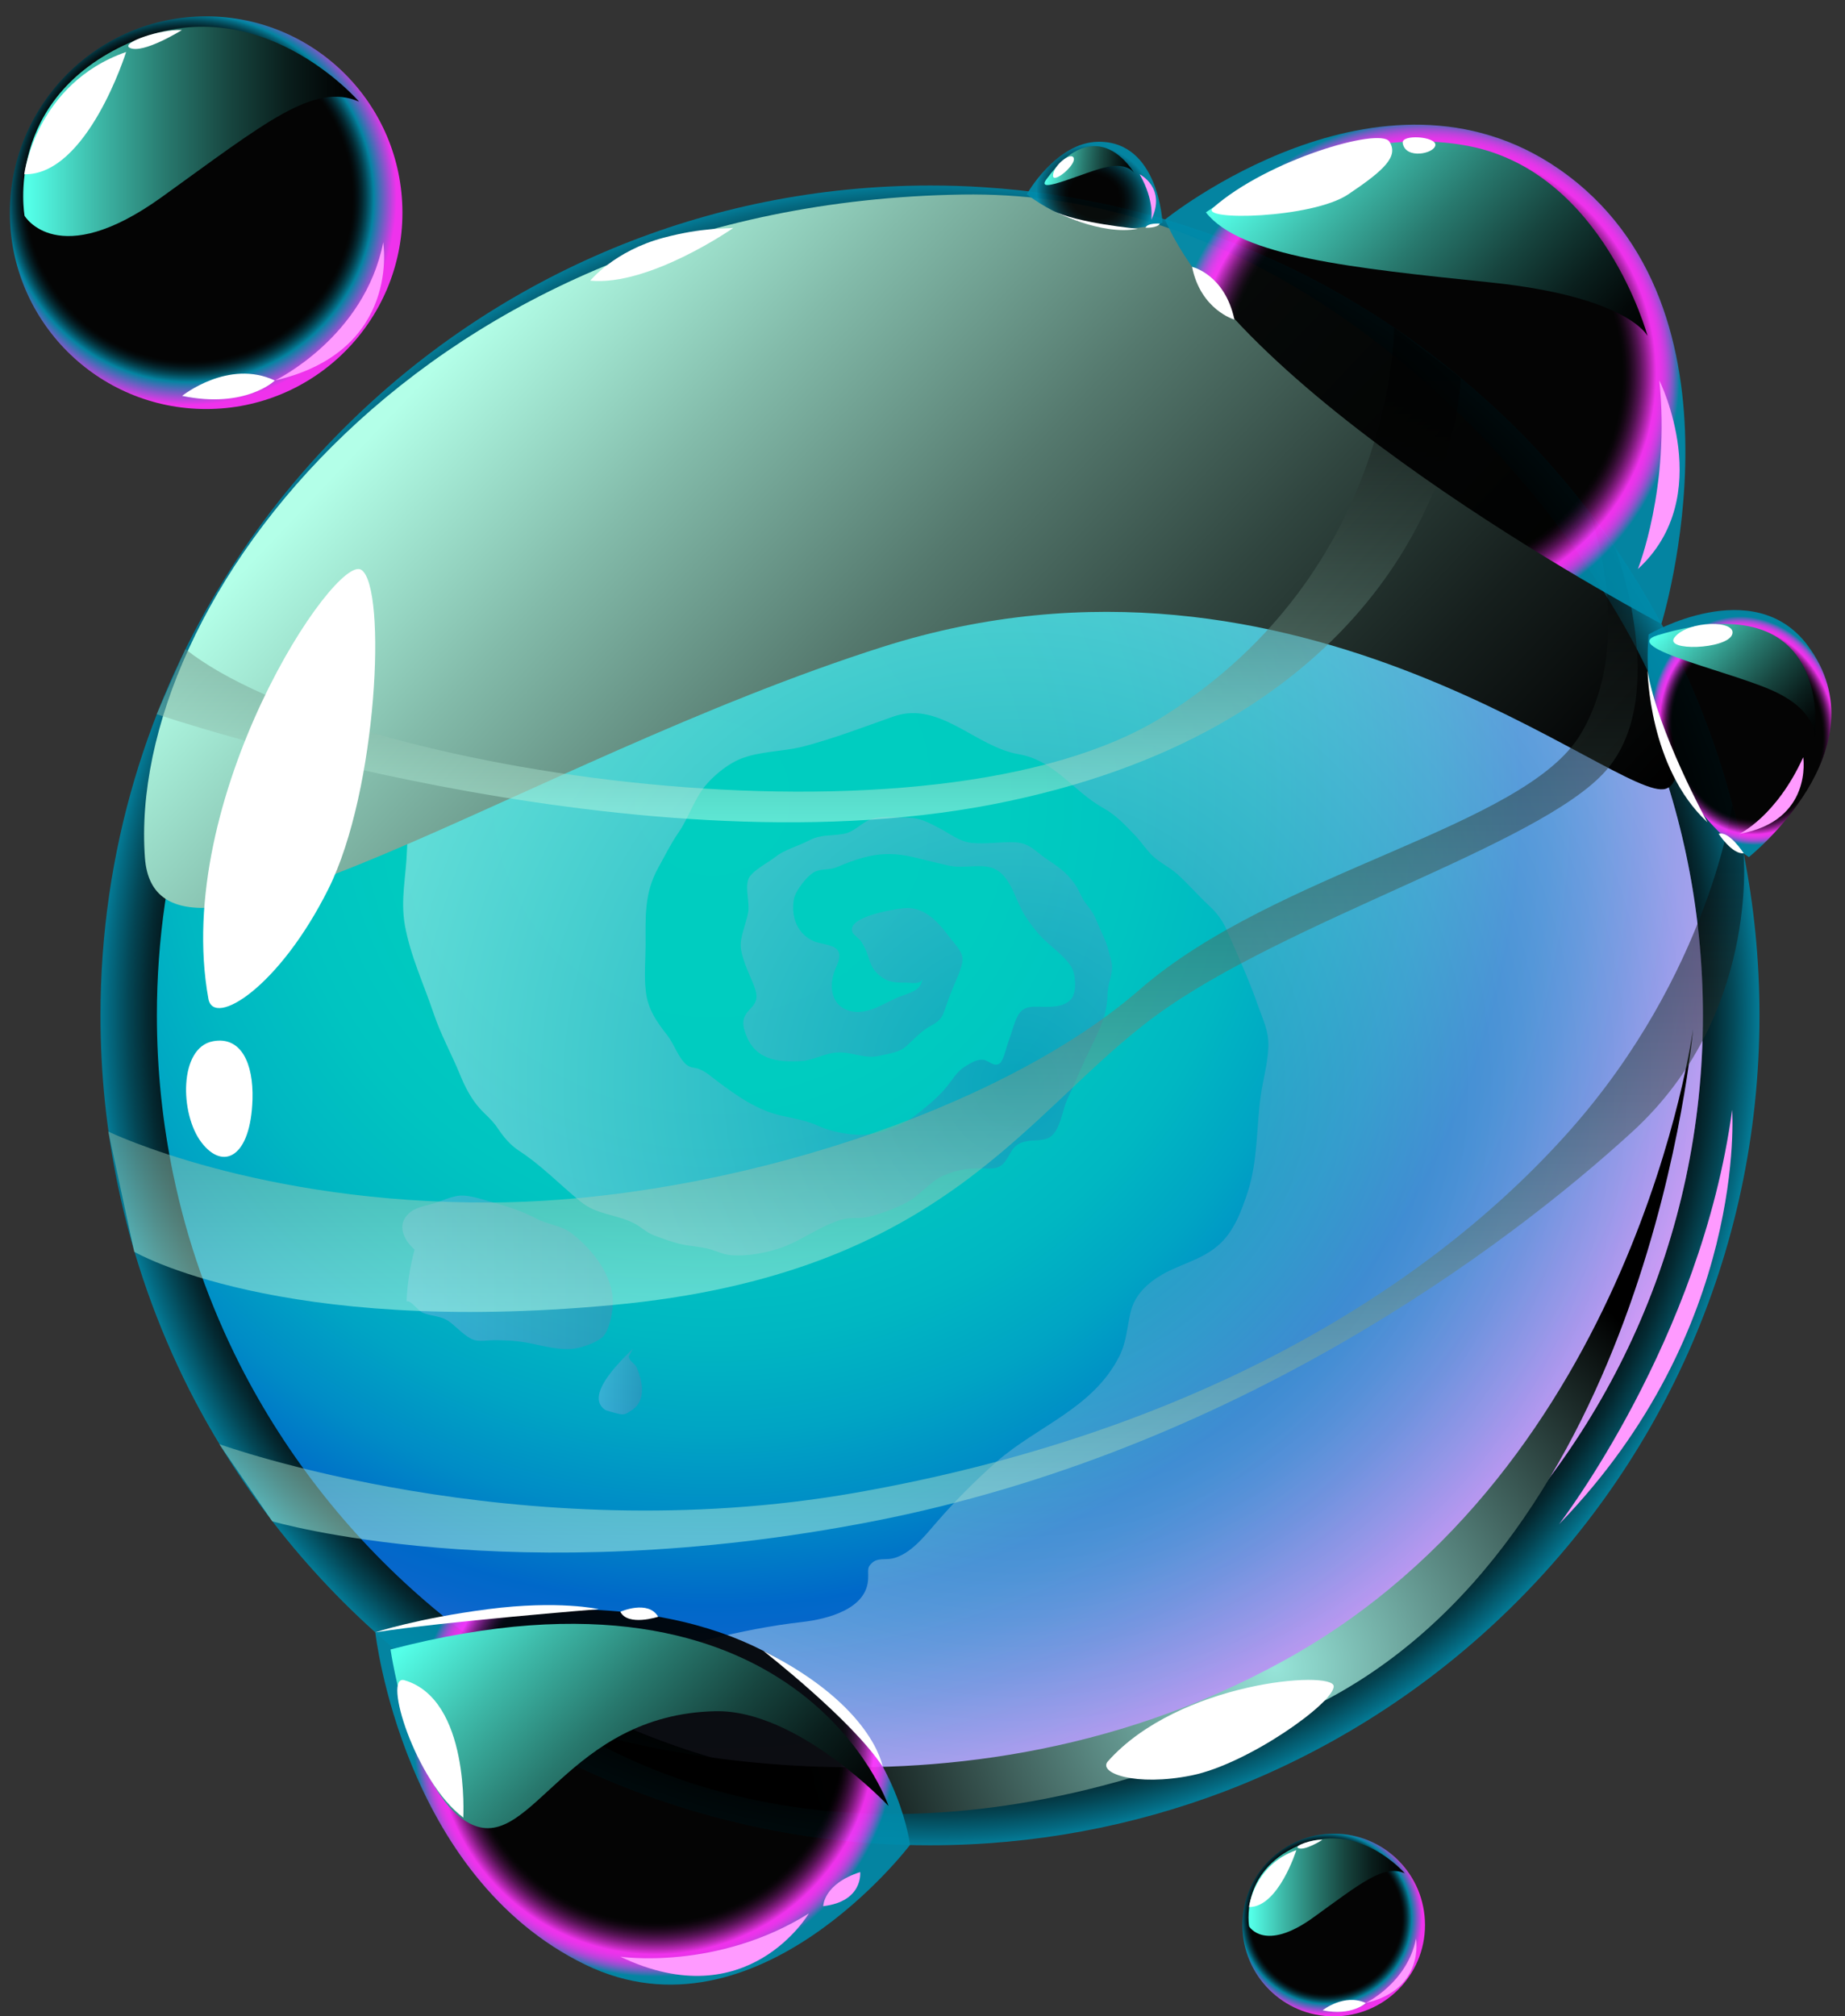 <svg width="108" height="118" viewBox="0 0 108 118" fill="none" xmlns="http://www.w3.org/2000/svg">
<rect x="0" y="0" width="108" height="118" fill="#333333" stroke="none"/>
<path opacity="0.92" fill-rule="evenodd" clip-rule="evenodd" d="M102.993 59.428C102.993 73.469 97.04 86.113 87.504 94.98C82.949 99.222 77.584 102.583 71.672 104.84C66.307 106.875 60.506 107.988 54.433 107.988C52.276 107.988 50.151 107.847 48.065 107.573C46.152 107.33 44.259 106.956 42.417 106.49C38.043 105.377 33.913 103.666 30.097 101.449C27.677 100.042 25.39 98.442 23.264 96.651C18.243 92.45 14.082 87.236 11.086 81.345C9.213 77.629 7.796 73.661 6.925 69.491C6.915 69.481 6.915 69.46 6.915 69.45C6.237 66.211 5.883 62.86 5.883 59.428C5.883 49.842 8.656 40.903 13.455 33.372C15.479 30.173 17.878 27.237 20.591 24.605C29.338 16.102 41.273 10.858 54.443 10.858C55.506 10.858 56.558 10.888 57.601 10.959C63.118 11.314 68.372 12.589 73.231 14.634C74.081 14.988 74.912 15.373 75.742 15.768C79.264 17.489 82.544 19.625 85.531 22.125C86.533 22.955 87.504 23.836 88.446 24.747C88.78 25.071 89.114 25.415 89.438 25.749C97.82 34.485 102.993 46.349 102.993 59.428Z" fill="url(#paint0_radial_24_1772)"/>
<path fill-rule="evenodd" clip-rule="evenodd" d="M99.683 59.428C99.683 72.517 94.135 84.29 85.247 92.551C81.006 96.509 76.005 99.637 70.488 101.742C65.497 103.646 60.081 104.678 54.423 104.678C52.418 104.678 50.434 104.547 48.491 104.293C46.709 104.061 44.947 103.716 43.227 103.281C39.147 102.239 35.3 100.649 31.747 98.584C29.49 97.278 27.364 95.79 25.38 94.11C20.703 90.192 16.826 85.343 14.032 79.846C12.28 76.384 10.964 72.679 10.155 68.802C10.145 68.792 10.145 68.772 10.145 68.762C9.517 65.745 9.183 62.617 9.183 59.418C9.183 50.49 11.774 42.158 16.239 35.133C18.132 32.157 20.369 29.424 22.889 26.964C31.038 19.037 42.164 14.158 54.433 14.158C55.425 14.158 56.397 14.188 57.379 14.249C62.521 14.583 67.421 15.768 71.946 17.671C72.735 18.005 73.515 18.359 74.284 18.734C77.574 20.343 80.631 22.327 83.405 24.656C84.336 25.425 85.247 26.255 86.118 27.105C86.432 27.409 86.735 27.723 87.049 28.037C94.864 36.176 99.683 47.24 99.683 59.428Z" fill="url(#paint1_radial_24_1772)"/>
<path opacity="0.4" fill-rule="evenodd" clip-rule="evenodd" d="M99.683 59.428C99.683 72.517 94.135 84.29 85.247 92.551C81.005 96.509 76.005 99.637 70.488 101.742C65.497 103.646 60.081 104.678 54.422 104.678C52.418 104.678 50.434 104.547 48.49 104.294C42.447 103.504 36.788 101.51 31.747 98.584C33.245 98.199 34.713 97.683 36.231 97.309C39.835 96.377 43.267 95.335 46.972 94.92C48.45 94.748 50.758 94.16 50.819 92.379C50.839 91.873 50.738 91.741 51.051 91.457C51.396 91.154 51.811 91.296 52.236 91.204C53.289 90.972 54.129 89.888 54.797 89.119C55.89 87.854 57.075 86.659 58.32 85.556C60.749 83.43 63.958 82.438 65.517 79.381C65.942 78.54 65.973 77.68 66.185 76.779C66.428 75.767 67.177 75.079 68.058 74.572C69.151 73.955 70.326 73.732 71.308 72.882C72.229 72.092 72.674 70.867 73.039 69.754C73.636 67.901 73.535 66.028 73.798 64.135C73.93 63.184 74.213 62.253 74.243 61.281C74.294 60.349 73.909 59.631 73.606 58.76C73.089 57.292 72.401 55.774 71.773 54.346C71.53 53.81 71.176 53.365 70.741 52.97C70.113 52.383 69.556 51.725 68.919 51.158C68.473 50.753 67.906 50.5 67.471 50.085C67.127 49.761 66.843 49.325 66.53 48.981C65.942 48.364 65.355 47.716 64.606 47.301C62.814 46.309 61.752 44.507 59.646 44.142C57.085 43.707 54.999 40.974 52.286 41.936C50.535 42.553 48.814 43.221 46.982 43.697C45.808 43.991 44.471 43.96 43.358 44.406C42.66 44.679 41.92 45.276 41.414 45.833C40.655 46.673 40.351 47.807 39.714 48.728C39.238 49.417 38.924 50.085 38.509 50.824C37.709 52.291 37.79 53.648 37.79 55.298C37.79 56.169 37.699 57.09 37.8 57.96C37.902 59.023 38.418 59.772 39.066 60.592C39.45 61.078 39.714 61.919 40.19 62.313C40.443 62.516 40.665 62.455 40.939 62.566C41.394 62.769 41.556 62.951 41.951 63.245C43.135 64.135 44.32 64.976 45.777 65.3C46.547 65.462 47.225 65.583 47.923 65.897C48.48 66.15 49.209 66.322 49.847 66.383C51.365 66.535 52.691 66.008 53.835 65.077C54.554 64.5 55.111 64.034 55.668 63.275C55.971 62.85 56.164 62.597 56.599 62.344C56.892 62.172 57.216 61.979 57.571 62.02C57.864 62.06 58.168 62.445 58.492 62.253C58.755 62.091 58.917 61.24 59.018 60.987C59.2 60.532 59.322 59.965 59.535 59.529C59.899 58.76 60.506 58.932 61.245 58.922C61.762 58.922 62.399 58.871 62.733 58.426C63.037 58.001 62.966 57.049 62.733 56.624C62.389 55.997 61.488 55.379 60.992 54.863C60.597 54.458 60.284 54.023 59.98 53.557C59.393 52.646 59.15 51.016 57.905 50.743C57.409 50.631 56.751 50.722 56.245 50.722C55.657 50.733 55.252 50.581 54.686 50.459C53.815 50.257 53.026 49.994 52.114 49.983C50.991 49.963 50.029 50.307 48.996 50.743C48.561 50.925 48.197 50.834 47.792 50.975C47.286 51.148 46.537 52.17 46.466 52.646C46.294 53.678 46.678 54.681 47.67 55.096C47.994 55.227 48.754 55.288 48.986 55.551C49.3 55.905 49.037 56.361 48.875 56.766C48.47 57.788 48.683 59.013 49.958 59.206C50.819 59.327 51.659 58.78 52.378 58.446C52.985 58.143 53.977 58.062 53.977 57.272C53.926 57.647 53.299 57.505 52.995 57.505C52.367 57.505 51.983 57.495 51.487 57.09C51.011 56.695 50.96 56.371 50.768 55.814C50.687 55.581 50.535 55.288 50.394 55.075C50.292 54.923 49.958 54.711 49.897 54.549C49.553 53.638 52.337 53.213 52.864 53.152C54.028 53.02 54.827 53.85 55.495 54.731C55.789 55.136 56.376 55.683 56.346 56.169C56.326 56.624 55.941 57.424 55.759 57.859C55.566 58.315 55.425 58.76 55.273 59.185C55.08 59.742 54.797 59.843 54.311 60.137C53.835 60.43 53.481 60.846 53.066 61.21C52.62 61.615 52.054 61.645 51.477 61.787C50.616 61.999 49.857 61.534 48.986 61.595C48.268 61.635 47.65 62.04 46.941 62.091C45.453 62.182 44.127 62.01 43.611 60.39C43.378 59.702 43.571 59.388 43.996 58.953C44.441 58.487 44.289 58.062 44.067 57.515C43.803 56.877 43.5 56.26 43.378 55.571C43.267 54.883 43.672 54.103 43.793 53.405C43.895 52.818 43.611 52.008 43.803 51.461C43.975 50.975 44.978 50.48 45.393 50.145C45.929 49.72 46.668 49.538 47.296 49.214C48.055 48.809 48.592 48.941 49.381 48.799C50.019 48.688 50.363 48.192 50.94 47.959C51.568 47.706 52.438 47.837 53.117 47.847C53.876 47.868 54.271 48.101 54.929 48.435C55.556 48.748 56.113 49.234 56.852 49.325C57.702 49.417 58.583 49.255 59.423 49.295C60.273 49.346 60.557 49.781 61.205 50.226C61.913 50.712 62.389 50.996 62.906 51.725C63.159 52.069 63.28 52.484 63.523 52.818C63.796 53.193 63.999 53.395 64.171 53.84C64.414 54.458 64.728 54.994 64.89 55.632C64.981 56.017 65.123 56.331 65.092 56.736C65.041 57.242 64.839 57.667 64.829 58.193C64.809 59.357 64.394 60.218 63.877 61.261C63.361 62.283 62.936 63.366 62.45 64.399C62.126 65.107 62.055 66.514 61.104 66.686C60.608 66.778 60.122 66.686 59.646 66.939C59.15 67.193 59.079 67.77 58.694 68.134C58.32 68.478 57.854 68.367 57.358 68.367C56.599 68.367 55.941 68.478 55.242 68.792C54.412 69.146 53.845 69.987 53.015 70.402C52.357 70.736 51.547 71.039 50.839 71.212C50.312 71.343 49.796 71.212 49.26 71.373C48.035 71.738 47.012 72.538 45.828 72.983C44.907 73.317 43.743 73.54 42.751 73.449C42.336 73.408 42.012 73.246 41.627 73.125C41.02 72.942 40.372 72.942 39.744 72.781C39.248 72.659 38.772 72.477 38.297 72.305C37.811 72.123 37.497 71.758 37.031 71.546C35.968 71.039 34.946 71.1 33.974 70.311C32.759 69.319 31.696 68.195 30.38 67.344C29.834 66.98 29.469 66.525 29.115 65.998C28.801 65.532 28.427 65.249 28.072 64.854C27.546 64.257 27.192 63.548 26.898 62.819C26.402 61.625 25.805 60.552 25.39 59.327C24.802 57.576 24.033 55.976 23.699 54.144C23.436 52.626 23.77 51.289 23.82 49.811C23.831 49.467 23.881 49.052 23.81 48.708C23.709 48.141 23.223 47.777 22.859 47.362C21.674 46.015 20.642 44.669 19.994 42.978C19.336 41.257 19.012 39.162 19.569 37.37C20.085 35.751 21.087 34.85 22.413 33.868C23.699 32.906 25.177 32.177 26.594 31.448C27.242 31.114 27.86 30.648 28.538 30.395C29.247 30.142 30.077 30.011 30.816 29.808C31.463 29.636 32 29.565 32.567 29.171C33.154 28.745 33.802 28.29 34.338 27.814C34.996 27.217 35.523 26.609 36.393 26.377C37.588 26.063 38.843 25.698 40.048 25.445C41.546 25.131 43.388 25.536 44.876 25.698C46.375 25.86 47.832 25.881 49.351 25.881C50.616 25.881 51.801 25.678 53.056 25.628C53.511 25.607 53.987 25.678 54.453 25.648C55.212 25.607 55.921 25.273 56.65 25.091C58.047 24.727 59.352 24.048 60.719 23.603C61.782 23.249 62.794 23.289 63.877 23.107C65.021 22.925 66.195 22.53 67.36 22.489C68.382 22.449 69.465 22.064 70.376 22.611C72.077 23.664 73.17 25.455 74.861 26.478C76.642 27.561 78.657 28.32 80.57 29.09C81.228 29.343 81.977 29.039 82.575 29.272C82.878 29.383 83.192 29.869 83.415 30.122C83.729 29.899 83.638 29.586 83.648 29.252C83.678 28.776 83.901 28.411 83.901 27.915C83.911 27.328 83.972 26.69 83.87 26.123C83.82 25.84 83.435 25.131 83.425 24.727C84.356 25.496 85.267 26.326 86.138 27.176C94.479 35.325 99.683 46.764 99.683 59.428Z" fill="url(#paint2_radial_24_1772)"/>
<path opacity="0.3" fill-rule="evenodd" clip-rule="evenodd" d="M24.266 73.125C24.003 74.117 23.841 75.129 23.8 76.151C24.064 76.091 24.458 76.698 24.742 76.82C25.278 77.052 25.795 76.981 26.291 77.336C26.726 77.65 27.252 78.267 27.769 78.419C28.093 78.52 28.558 78.429 28.902 78.429C29.641 78.429 30.289 78.46 31.028 78.611C31.767 78.763 32.749 79.016 33.508 78.935C34.035 78.885 34.834 78.601 35.239 78.277C35.654 77.933 35.837 76.911 35.867 76.384C35.958 74.734 34.743 73.175 33.498 72.204C32.861 71.697 32.121 71.697 31.413 71.323C30.562 70.877 29.813 70.634 28.872 70.371C28.325 70.219 27.556 69.946 26.979 69.966C26.422 69.987 25.774 70.331 25.238 70.472C24.681 70.614 24.145 70.705 23.77 71.191C23.355 71.707 23.537 72.477 24.266 73.125Z" fill="url(#paint3_linear_24_1772)"/>
<path opacity="0.3" fill-rule="evenodd" clip-rule="evenodd" d="M37.051 78.915C36.768 79.259 34.096 81.577 35.411 82.499C35.503 82.559 36.039 82.701 36.14 82.721C36.545 82.823 36.616 82.762 36.95 82.549C37.588 82.144 37.669 81.466 37.507 80.747C37.477 80.606 37.335 80.16 37.264 80.018C37.142 79.765 36.869 79.695 36.798 79.391L37.051 78.915Z" fill="url(#paint4_linear_24_1772)"/>
<path opacity="0.3" fill-rule="evenodd" clip-rule="evenodd" d="M52.499 20.272C52.985 20.029 54.524 19.098 55.384 19.007C55.658 18.977 56.053 19.068 56.356 19.068C57.004 19.058 57.571 18.946 58.057 19.483C58.421 19.878 58.593 20.293 58.33 20.748C57.956 21.386 56.974 21.852 56.356 22.206C54.919 23.036 52.995 23.836 51.274 23.674C49.908 23.542 48.663 22.52 47.488 21.902C46.608 21.436 44.998 20.556 46.071 19.493C46.952 18.622 48.278 18.147 49.483 18.106C50.029 18.086 51.355 17.893 51.781 18.217C52.256 18.582 51.74 20.12 52.732 20.04L52.499 20.272Z" fill="url(#paint5_linear_24_1772)"/>
<path fill-rule="evenodd" clip-rule="evenodd" d="M8.484 50.206C9.173 59.428 30.775 44.497 51.669 37.856C76.207 30.061 94.803 47.078 97.516 46.157C101.768 44.709 84.306 10.949 56.346 11.384C24.843 11.87 7.381 35.315 8.484 50.206Z" fill="url(#paint6_linear_24_1772)"/>
<path fill-rule="evenodd" clip-rule="evenodd" d="M33.225 101.003C33.225 101.003 54.706 108.484 75.215 97.147C95.724 85.809 99.106 60.218 99.106 60.218C99.106 60.218 96.585 90.303 76.784 99.91C56.974 109.507 42.153 106.551 33.225 101.003Z" fill="url(#paint7_radial_24_1772)"/>
<path opacity="0.5" fill-rule="evenodd" clip-rule="evenodd" d="M6.338 66.221L7.857 73.256C7.857 73.256 16.289 78.196 35.847 76.374C55.404 74.562 60.051 64.996 67.684 59.418C75.316 53.84 90.126 49.467 93.983 45.124C97.84 40.782 94.56 32.116 94.56 32.116L93.072 30.061C93.072 30.061 95.816 37.461 92.526 42.958C89.246 48.445 74.669 50.975 66.702 57.92C58.735 64.864 42.599 70.27 28.831 70.371C15.095 70.462 6.338 66.221 6.338 66.221Z" fill="url(#paint8_linear_24_1772)"/>
<path opacity="0.5" fill-rule="evenodd" clip-rule="evenodd" d="M12.837 84.513L15.935 89.028C15.935 89.028 29.996 93.148 51.112 89.028C72.229 84.908 88.142 73.013 95.562 66.221C102.983 59.428 102.061 49.943 102.061 49.943L101.404 47.088C101.404 47.088 100.077 56.968 91.827 66.231C83.587 75.483 69.85 83.885 50.08 87.358C30.309 90.83 12.837 84.513 12.837 84.513Z" fill="url(#paint9_linear_24_1772)"/>
<path opacity="0.5" fill-rule="evenodd" clip-rule="evenodd" d="M9.173 41.794C9.173 41.794 36.758 51.198 58.077 47.078C79.396 42.958 85.105 29.171 85.51 22.125L81.603 19.179C81.603 19.179 81.694 33.321 68.19 41.865C54.686 50.409 20.116 45.327 10.853 37.988L9.173 41.794Z" fill="url(#paint10_linear_24_1772)"/>
<path fill-rule="evenodd" clip-rule="evenodd" d="M12.2 58.456C12.513 60.157 16.35 57.778 19.225 52.018C22.1 46.258 22.657 34.384 21.158 33.351C19.66 32.319 10.064 46.693 12.2 58.456Z" fill="white"/>
<path fill-rule="evenodd" clip-rule="evenodd" d="M64.849 103.079C64.252 103.757 66.469 104.567 69.759 103.899C73.059 103.231 78.121 99.627 78.07 98.675C78.009 97.734 69 98.412 64.849 103.079Z" fill="white"/>
<path fill-rule="evenodd" clip-rule="evenodd" d="M12.463 60.937C10.468 61.311 10.519 65.198 11.794 66.859C13.07 68.529 14.68 67.729 14.781 64.328C14.841 62.232 14.113 60.623 12.463 60.937Z" fill="white"/>
<path fill-rule="evenodd" clip-rule="evenodd" d="M91.26 89.2C91.26 89.2 99.581 78.429 101.393 64.945C101.393 64.945 102.335 77.791 91.26 89.2Z" fill="#FF9AFF"/>
<path opacity="0.92" fill-rule="evenodd" clip-rule="evenodd" d="M68.19 12.852C68.19 12.852 80.793 2.648 91.26 9.896C102.993 18.025 97.253 36.51 97.253 36.51C97.253 36.51 73.019 23.775 68.19 12.852Z" fill="url(#paint11_radial_24_1772)"/>
<path opacity="0.92" fill-rule="evenodd" clip-rule="evenodd" d="M21.968 95.527C21.968 95.527 23.558 109.79 34.278 114.983C44.289 119.822 53.269 107.968 53.269 107.968C53.269 107.968 51.112 89.028 21.968 95.527Z" fill="url(#paint12_radial_24_1772)"/>
<path fill-rule="evenodd" clip-rule="evenodd" d="M70.589 12.427C72.604 15.008 79.153 15.687 87.242 16.527C95.33 17.367 96.443 19.665 96.443 19.665C96.443 19.665 93.872 10.129 86.037 8.56C78.192 7.001 70.589 12.427 70.589 12.427Z" fill="url(#paint13_linear_24_1772)"/>
<path fill-rule="evenodd" clip-rule="evenodd" d="M22.859 96.529C22.859 96.529 24.145 105.215 27.647 106.784C31.15 108.353 33.225 100.325 41.88 100.143C46.709 100.042 52.013 105.69 52.013 105.69C52.013 105.69 46.82 90.253 22.859 96.529Z" fill="url(#paint14_linear_24_1772)"/>
<path fill-rule="evenodd" clip-rule="evenodd" d="M36.312 114.508C36.312 114.508 41.941 115.348 47.347 111.977C47.347 111.967 43.793 118.091 36.312 114.508Z" fill="#FF9AFF"/>
<path fill-rule="evenodd" clip-rule="evenodd" d="M95.876 33.301C95.876 33.301 97.779 28.533 97.132 22.267C97.142 22.267 100.502 29.069 95.876 33.301Z" fill="#FF9AFF"/>
<path fill-rule="evenodd" clip-rule="evenodd" d="M71.004 12.164C70.124 12.943 76.815 12.791 78.92 11.374C81.036 9.957 81.886 9.147 81.33 8.287C80.783 7.426 74.183 9.35 71.004 12.164Z" fill="white"/>
<path fill-rule="evenodd" clip-rule="evenodd" d="M82.109 8.368C82.028 7.841 84.063 7.983 84.022 8.489C83.982 8.995 82.261 9.35 82.109 8.368Z" fill="white"/>
<path fill-rule="evenodd" clip-rule="evenodd" d="M23.679 98.331C22.363 97.936 24.296 104.253 27.121 106.369C27.111 106.358 27.526 99.465 23.679 98.331Z" fill="white"/>
<path opacity="0.92" fill-rule="evenodd" clip-rule="evenodd" d="M96.504 37.127C96.504 37.127 102.649 33.523 105.817 37.775C110.322 43.819 102.375 50.156 102.375 50.156C102.375 50.156 95.775 46.035 96.504 37.127Z" fill="url(#paint15_radial_24_1772)"/>
<path fill-rule="evenodd" clip-rule="evenodd" d="M97.051 37.168C94.621 37.897 101.636 39.344 104.046 40.549C106.455 41.754 106.222 43.201 106.222 43.201C106.222 43.201 107.548 34.03 97.051 37.168Z" fill="url(#paint16_linear_24_1772)"/>
<path fill-rule="evenodd" clip-rule="evenodd" d="M101.819 48.799C101.819 48.799 103.975 47.787 105.554 44.315C105.554 44.315 106.141 48.04 101.819 48.799Z" fill="#FF9AFF"/>
<path fill-rule="evenodd" clip-rule="evenodd" d="M98.022 37.299C97.374 38.13 101.069 38.008 101.393 37.137C101.717 36.267 98.802 36.297 98.022 37.299Z" fill="white"/>
<path fill-rule="evenodd" clip-rule="evenodd" d="M96.443 39.233C96.443 39.233 96.504 44.922 99.946 48.121C99.946 48.131 96.98 42.685 96.443 39.233Z" fill="white"/>
<path fill-rule="evenodd" clip-rule="evenodd" d="M100.604 48.799C100.604 48.799 101.403 50.014 102.072 49.933C102.061 49.933 101.231 48.607 100.604 48.799Z" fill="white"/>
<path opacity="0.92" fill-rule="evenodd" clip-rule="evenodd" d="M60.102 11.374C60.102 11.374 61.802 8.327 64.293 8.297C67.836 8.256 68.048 13.034 68.048 13.034C68.048 13.034 64.293 14.482 60.102 11.374Z" fill="url(#paint17_radial_24_1772)"/>
<path fill-rule="evenodd" clip-rule="evenodd" d="M61.245 10.504C60.547 11.465 63.574 10.008 64.829 9.765C66.074 9.522 66.398 10.139 66.398 10.139C66.398 10.139 64.262 6.333 61.245 10.504Z" fill="url(#paint18_linear_24_1772)"/>
<path fill-rule="evenodd" clip-rule="evenodd" d="M67.39 12.862C67.39 12.862 67.603 11.759 66.712 10.2C66.722 10.2 68.301 11.01 67.39 12.862Z" fill="#FF9AFF"/>
<path fill-rule="evenodd" clip-rule="evenodd" d="M61.64 10.281C61.64 10.777 62.976 9.674 62.855 9.259C62.723 8.833 61.64 9.684 61.64 10.281Z" fill="white"/>
<path fill-rule="evenodd" clip-rule="evenodd" d="M61.6 12.316C61.6 12.316 64.444 13.814 66.611 13.389C66.621 13.389 63.058 13.065 61.6 12.316Z" fill="white"/>
<path fill-rule="evenodd" clip-rule="evenodd" d="M67.056 13.328C67.056 13.328 67.745 13.358 67.896 13.085C67.896 13.085 67.157 13.034 67.056 13.328Z" fill="white"/>
<path fill-rule="evenodd" clip-rule="evenodd" d="M69.779 15.616C69.779 15.616 71.692 16.051 72.259 18.703C72.249 18.703 70.285 18.136 69.779 15.616Z" fill="white"/>
<path fill-rule="evenodd" clip-rule="evenodd" d="M21.968 95.527C21.968 95.527 24.428 94.707 28.569 94.171C32.709 93.634 35.047 94.171 35.047 94.171C35.047 94.171 25.947 94.899 21.968 95.527Z" fill="white"/>
<path fill-rule="evenodd" clip-rule="evenodd" d="M44.694 96.62C44.694 96.62 49.877 100.659 51.669 103.393C51.669 103.403 51.133 99.85 44.694 96.62Z" fill="white"/>
<path fill-rule="evenodd" clip-rule="evenodd" d="M34.551 16.425C34.551 16.425 35.958 14.684 38.833 13.915C41.161 13.297 42.467 13.399 42.923 13.338C42.923 13.348 38.013 16.76 34.551 16.425Z" fill="white"/>
<path fill-rule="evenodd" clip-rule="evenodd" d="M36.312 94.322C36.312 94.322 37.942 93.604 38.529 94.616C38.529 94.616 36.758 95.193 36.312 94.322Z" fill="white"/>
<path fill-rule="evenodd" clip-rule="evenodd" d="M48.187 111.552C48.187 111.552 48.197 110.246 50.353 109.557C50.353 109.557 50.545 111.278 48.187 111.552Z" fill="#FF9AFF"/>
<path opacity="0.92" d="M12.068 23.937C18.413 23.937 23.557 18.793 23.557 12.447C23.557 6.102 18.413 0.958 12.068 0.958C5.722 0.958 0.578 6.102 0.578 12.447C0.578 18.793 5.722 23.937 12.068 23.937Z" fill="url(#paint19_radial_24_1772)"/>
<path fill-rule="evenodd" clip-rule="evenodd" d="M1.439 12.63C1.439 12.63 3.372 15.919 9.466 11.536C15.56 7.153 18.364 4.804 21.017 5.948C21.017 5.948 15.165 -0.864 7.593 2.496C0.183 5.776 1.439 12.63 1.439 12.63Z" fill="url(#paint20_linear_24_1772)"/>
<path fill-rule="evenodd" clip-rule="evenodd" d="M16.097 22.267C16.097 22.267 21.34 19.746 22.434 14.178C22.424 14.168 23.517 20.546 16.097 22.267Z" fill="#FF9AFF"/>
<path fill-rule="evenodd" clip-rule="evenodd" d="M1.418 10.2C1.418 10.2 2.097 4.885 7.381 3.043C7.381 3.053 5.113 10.271 1.418 10.2Z" fill="white"/>
<path fill-rule="evenodd" clip-rule="evenodd" d="M7.593 2.8C7.037 2.517 9.355 1.697 10.65 1.757C10.65 1.757 8.363 3.185 7.593 2.8Z" fill="white"/>
<path fill-rule="evenodd" clip-rule="evenodd" d="M10.661 23.168C10.661 23.168 13.374 20.991 16.087 22.267C16.097 22.267 14.376 23.937 10.661 23.168Z" fill="white"/>
<path opacity="0.92" fill-rule="evenodd" clip-rule="evenodd" d="M83.415 112.655C83.415 115.611 81.016 118 78.07 118C75.114 118 72.725 115.601 72.725 112.655C72.725 109.699 75.124 107.31 78.07 107.31C81.026 107.3 83.415 109.699 83.415 112.655Z" fill="url(#paint21_radial_24_1772)"/>
<path fill-rule="evenodd" clip-rule="evenodd" d="M73.12 112.736C73.12 112.736 74.021 114.265 76.855 112.23C79.689 110.185 80.995 109.092 82.23 109.628C82.23 109.628 79.507 106.45 75.984 108.019C72.543 109.547 73.12 112.736 73.12 112.736Z" fill="url(#paint22_linear_24_1772)"/>
<path fill-rule="evenodd" clip-rule="evenodd" d="M79.943 117.221C79.943 117.221 82.382 116.046 82.888 113.455C82.898 113.455 83.405 116.421 79.943 117.221Z" fill="#FF9AFF"/>
<path fill-rule="evenodd" clip-rule="evenodd" d="M73.11 111.602C73.11 111.602 73.423 109.132 75.883 108.272C75.883 108.272 74.831 111.633 73.11 111.602Z" fill="white"/>
<path fill-rule="evenodd" clip-rule="evenodd" d="M75.984 108.15C75.731 108.019 76.805 107.634 77.412 107.665C77.412 107.675 76.349 108.343 75.984 108.15Z" fill="white"/>
<path fill-rule="evenodd" clip-rule="evenodd" d="M77.422 117.646C77.422 117.646 78.687 116.633 79.953 117.221C79.942 117.221 79.143 118 77.422 117.646Z" fill="white"/>
<defs>
<radialGradient id="paint0_radial_24_1772" cx="0" cy="0" r="1" gradientUnits="userSpaceOnUse" gradientTransform="translate(54.428 59.425) scale(48.561 48.561)">
<stop offset="0.885"/>
<stop offset="0.899" stop-color="#000506"/>
<stop offset="0.918" stop-color="#001217"/>
<stop offset="0.939" stop-color="#002932"/>
<stop offset="0.961" stop-color="#004858"/>
<stop offset="0.985" stop-color="#006F89"/>
<stop offset="1" stop-color="#008BAB"/>
</radialGradient>
<radialGradient id="paint1_radial_24_1772" cx="0" cy="0" r="1" gradientUnits="userSpaceOnUse" gradientTransform="translate(41.604 46.587) scale(66.379)">
<stop offset="0.006" stop-color="#00CEC0"/>
<stop offset="0.258" stop-color="#00CCC0"/>
<stop offset="0.383" stop-color="#00C4C1"/>
<stop offset="0.481" stop-color="#00B7C2"/>
<stop offset="0.565" stop-color="#00A4C4"/>
<stop offset="0.639" stop-color="#008CC6"/>
<stop offset="0.705" stop-color="#006EC8"/>
<stop offset="0.718" stop-color="#0068C9"/>
<stop offset="0.744" stop-color="#0767CB"/>
<stop offset="0.781" stop-color="#1A66CF"/>
<stop offset="0.826" stop-color="#3A63D6"/>
<stop offset="0.876" stop-color="#6660E0"/>
<stop offset="0.93" stop-color="#9E5BEC"/>
<stop offset="0.988" stop-color="#E255FC"/>
<stop offset="1" stop-color="#F154FF"/>
</radialGradient>
<radialGradient id="paint2_radial_24_1772" cx="0" cy="0" r="1" gradientUnits="userSpaceOnUse" gradientTransform="translate(59.464 63.471) scale(40.714 40.714)">
<stop stop-color="#1372B3"/>
<stop offset="1" stop-color="white"/>
</radialGradient>
<linearGradient id="paint3_linear_24_1772" x1="23.55" y1="74.455" x2="35.861" y2="74.455" gradientUnits="userSpaceOnUse">
<stop stop-color="#B8C2FF"/>
<stop offset="1" stop-color="#7D72B3"/>
</linearGradient>
<linearGradient id="paint4_linear_24_1772" x1="35.047" y1="80.839" x2="37.583" y2="80.839" gradientUnits="userSpaceOnUse">
<stop stop-color="#B8C2FF"/>
<stop offset="1" stop-color="#7D72B3"/>
</linearGradient>
<linearGradient id="paint5_linear_24_1772" x1="45.709" y1="20.858" x2="58.457" y2="20.858" gradientUnits="userSpaceOnUse">
<stop stop-color="#B8C2FF"/>
<stop offset="1" stop-color="#7D72B3"/>
</linearGradient>
<linearGradient id="paint6_linear_24_1772" x1="26.581" y1="18.556" x2="77.8" y2="67.092" gradientUnits="userSpaceOnUse">
<stop offset="0.017" stop-color="#B3FFE8"/>
<stop offset="0.214" stop-color="#83BBAA"/>
<stop offset="0.425" stop-color="#55796E"/>
<stop offset="0.617" stop-color="#30453F"/>
<stop offset="0.783" stop-color="#161F1D"/>
<stop offset="0.916" stop-color="#060808"/>
<stop offset="1"/>
</linearGradient>
<radialGradient id="paint7_radial_24_1772" cx="0" cy="0" r="1" gradientUnits="userSpaceOnUse" gradientTransform="translate(74.605 97.564) scale(28.544)">
<stop stop-color="#97E5D9"/>
<stop offset="0.357" stop-color="#61938C"/>
<stop offset="1"/>
</radialGradient>
<linearGradient id="paint8_linear_24_1772" x1="51.112" y1="76.78" x2="51.112" y2="30.065" gradientUnits="userSpaceOnUse">
<stop stop-color="#BDFFE8"/>
<stop offset="0.201" stop-color="#8BBBAA"/>
<stop offset="0.415" stop-color="#5A796E"/>
<stop offset="0.611" stop-color="#33453F"/>
<stop offset="0.779" stop-color="#171F1D"/>
<stop offset="0.915" stop-color="#060808"/>
<stop offset="1"/>
</linearGradient>
<linearGradient id="paint9_linear_24_1772" x1="57.467" y1="90.862" x2="57.467" y2="47.081" gradientUnits="userSpaceOnUse">
<stop stop-color="#BDFFE8"/>
<stop offset="0.201" stop-color="#8BBBAA"/>
<stop offset="0.415" stop-color="#5A796E"/>
<stop offset="0.611" stop-color="#33453F"/>
<stop offset="0.779" stop-color="#171F1D"/>
<stop offset="0.915" stop-color="#060808"/>
<stop offset="1"/>
</linearGradient>
<linearGradient id="paint10_linear_24_1772" x1="47.344" y1="48.126" x2="47.344" y2="19.183" gradientUnits="userSpaceOnUse">
<stop stop-color="#BDFFE8"/>
<stop offset="0.201" stop-color="#8BBBAA"/>
<stop offset="0.415" stop-color="#5A796E"/>
<stop offset="0.611" stop-color="#33453F"/>
<stop offset="0.779" stop-color="#171F1D"/>
<stop offset="0.915" stop-color="#060808"/>
<stop offset="1"/>
</linearGradient>
<radialGradient id="paint11_radial_24_1772" cx="0" cy="0" r="1" gradientUnits="userSpaceOnUse" gradientTransform="translate(83.42 21.905) scale(14.924)">
<stop offset="0.774"/>
<stop offset="0.787" stop-color="#060106"/>
<stop offset="0.803" stop-color="#170416"/>
<stop offset="0.822" stop-color="#320A31"/>
<stop offset="0.843" stop-color="#581157"/>
<stop offset="0.865" stop-color="#8A1B88"/>
<stop offset="0.888" stop-color="#C527C2"/>
<stop offset="0.908" stop-color="#FF32FC"/>
<stop offset="0.919" stop-color="#FB33FB"/>
<stop offset="0.93" stop-color="#EE38F7"/>
<stop offset="0.942" stop-color="#D93FF0"/>
<stop offset="0.954" stop-color="#BC49E7"/>
<stop offset="0.966" stop-color="#9657DB"/>
<stop offset="0.978" stop-color="#6867CC"/>
<stop offset="0.99" stop-color="#327ABB"/>
<stop offset="1" stop-color="#008BAB"/>
</radialGradient>
<radialGradient id="paint12_radial_24_1772" cx="0" cy="0" r="1" gradientUnits="userSpaceOnUse" gradientTransform="translate(38.365 101.516) scale(14.19 14.19)">
<stop offset="0.774"/>
<stop offset="0.787" stop-color="#060106"/>
<stop offset="0.803" stop-color="#170416"/>
<stop offset="0.822" stop-color="#320A31"/>
<stop offset="0.843" stop-color="#581157"/>
<stop offset="0.865" stop-color="#8A1B88"/>
<stop offset="0.888" stop-color="#C527C2"/>
<stop offset="0.908" stop-color="#FF32FC"/>
<stop offset="0.919" stop-color="#FB33FB"/>
<stop offset="0.93" stop-color="#EE38F7"/>
<stop offset="0.942" stop-color="#D93FF0"/>
<stop offset="0.954" stop-color="#BC49E7"/>
<stop offset="0.966" stop-color="#9657DB"/>
<stop offset="0.978" stop-color="#6867CC"/>
<stop offset="0.99" stop-color="#327ABB"/>
<stop offset="1" stop-color="#008BAB"/>
</radialGradient>
<linearGradient id="paint13_linear_24_1772" x1="75.775" y1="6.962" x2="93.013" y2="23.296" gradientUnits="userSpaceOnUse">
<stop offset="0.017" stop-color="#54FFE8"/>
<stop offset="0.214" stop-color="#3EBBAA"/>
<stop offset="0.425" stop-color="#28796E"/>
<stop offset="0.617" stop-color="#17453F"/>
<stop offset="0.783" stop-color="#0A1F1D"/>
<stop offset="0.916" stop-color="#030808"/>
<stop offset="1"/>
</linearGradient>
<linearGradient id="paint14_linear_24_1772" x1="26.433" y1="92.75" x2="46.376" y2="111.646" gradientUnits="userSpaceOnUse">
<stop offset="0.017" stop-color="#54FFE8"/>
<stop offset="0.214" stop-color="#3EBBAA"/>
<stop offset="0.425" stop-color="#28796E"/>
<stop offset="0.617" stop-color="#17453F"/>
<stop offset="0.783" stop-color="#0A1F1D"/>
<stop offset="0.916" stop-color="#030808"/>
<stop offset="1"/>
</linearGradient>
<radialGradient id="paint15_radial_24_1772" cx="0" cy="0" r="1" gradientUnits="userSpaceOnUse" gradientTransform="translate(102.287 42.763) rotate(-12.088) scale(5.617 6.729)">
<stop offset="0.774"/>
<stop offset="0.787" stop-color="#060106"/>
<stop offset="0.803" stop-color="#170416"/>
<stop offset="0.822" stop-color="#320A31"/>
<stop offset="0.843" stop-color="#581157"/>
<stop offset="0.865" stop-color="#8A1B88"/>
<stop offset="0.888" stop-color="#C527C2"/>
<stop offset="0.908" stop-color="#FF32FC"/>
<stop offset="0.919" stop-color="#FB33FB"/>
<stop offset="0.93" stop-color="#EE38F7"/>
<stop offset="0.942" stop-color="#D93FF0"/>
<stop offset="0.954" stop-color="#BC49E7"/>
<stop offset="0.966" stop-color="#9657DB"/>
<stop offset="0.978" stop-color="#6867CC"/>
<stop offset="0.99" stop-color="#327ABB"/>
<stop offset="1" stop-color="#008BAB"/>
</radialGradient>
<linearGradient id="paint16_linear_24_1772" x1="98.339" y1="35.558" x2="106.307" y2="43.108" gradientUnits="userSpaceOnUse">
<stop offset="0.017" stop-color="#54FFE8"/>
<stop offset="0.214" stop-color="#3EBBAA"/>
<stop offset="0.425" stop-color="#28796E"/>
<stop offset="0.617" stop-color="#17453F"/>
<stop offset="0.783" stop-color="#0A1F1D"/>
<stop offset="0.916" stop-color="#030808"/>
<stop offset="1"/>
</linearGradient>
<radialGradient id="paint17_radial_24_1772" cx="0" cy="0" r="1" gradientUnits="userSpaceOnUse" gradientTransform="translate(64.09 11.505) rotate(-66.076) scale(2.928 3.508)">
<stop offset="0.425"/>
<stop offset="0.494" stop-color="#000506"/>
<stop offset="0.586" stop-color="#001217"/>
<stop offset="0.691" stop-color="#002932"/>
<stop offset="0.805" stop-color="#004858"/>
<stop offset="0.925" stop-color="#006F89"/>
<stop offset="1" stop-color="#008BAB"/>
</radialGradient>
<linearGradient id="paint18_linear_24_1772" x1="61.262" y1="9.537" x2="66.396" y2="10.079" gradientUnits="userSpaceOnUse">
<stop offset="0.017" stop-color="#54FFE8"/>
<stop offset="0.214" stop-color="#3EBBAA"/>
<stop offset="0.425" stop-color="#28796E"/>
<stop offset="0.617" stop-color="#17453F"/>
<stop offset="0.783" stop-color="#0A1F1D"/>
<stop offset="0.916" stop-color="#030808"/>
<stop offset="1"/>
</linearGradient>
<radialGradient id="paint19_radial_24_1772" cx="0" cy="0" r="1" gradientUnits="userSpaceOnUse" gradientTransform="translate(11.106 11.594) scale(12.287)">
<stop offset="0.774"/>
<stop offset="0.786" stop-color="#000506"/>
<stop offset="0.802" stop-color="#001217"/>
<stop offset="0.821" stop-color="#002932"/>
<stop offset="0.841" stop-color="#004858"/>
<stop offset="0.862" stop-color="#006F89"/>
<stop offset="0.875" stop-color="#008BAB"/>
<stop offset="0.983" stop-color="#FF32FC"/>
</radialGradient>
<linearGradient id="paint20_linear_24_1772" x1="1.354" y1="7.685" x2="21.01" y2="7.685" gradientUnits="userSpaceOnUse">
<stop offset="0.017" stop-color="#54FFE8"/>
<stop offset="0.214" stop-color="#3EBBAA"/>
<stop offset="0.425" stop-color="#28796E"/>
<stop offset="0.617" stop-color="#17453F"/>
<stop offset="0.783" stop-color="#0A1F1D"/>
<stop offset="0.916" stop-color="#030808"/>
<stop offset="1"/>
</linearGradient>
<radialGradient id="paint21_radial_24_1772" cx="0" cy="0" r="1" gradientUnits="userSpaceOnUse" gradientTransform="translate(77.624 112.253) scale(5.722 5.722)">
<stop offset="0.774"/>
<stop offset="0.786" stop-color="#000506"/>
<stop offset="0.802" stop-color="#001217"/>
<stop offset="0.821" stop-color="#002932"/>
<stop offset="0.841" stop-color="#004858"/>
<stop offset="0.862" stop-color="#006F89"/>
<stop offset="0.875" stop-color="#008BAB"/>
<stop offset="0.983" stop-color="#FF32FC"/>
</radialGradient>
<linearGradient id="paint22_linear_24_1772" x1="73.082" y1="110.433" x2="82.236" y2="110.433" gradientUnits="userSpaceOnUse">
<stop offset="0.017" stop-color="#54FFE8"/>
<stop offset="0.214" stop-color="#3EBBAA"/>
<stop offset="0.425" stop-color="#28796E"/>
<stop offset="0.617" stop-color="#17453F"/>
<stop offset="0.783" stop-color="#0A1F1D"/>
<stop offset="0.916" stop-color="#030808"/>
<stop offset="1"/>
</linearGradient>
</defs>
</svg>
